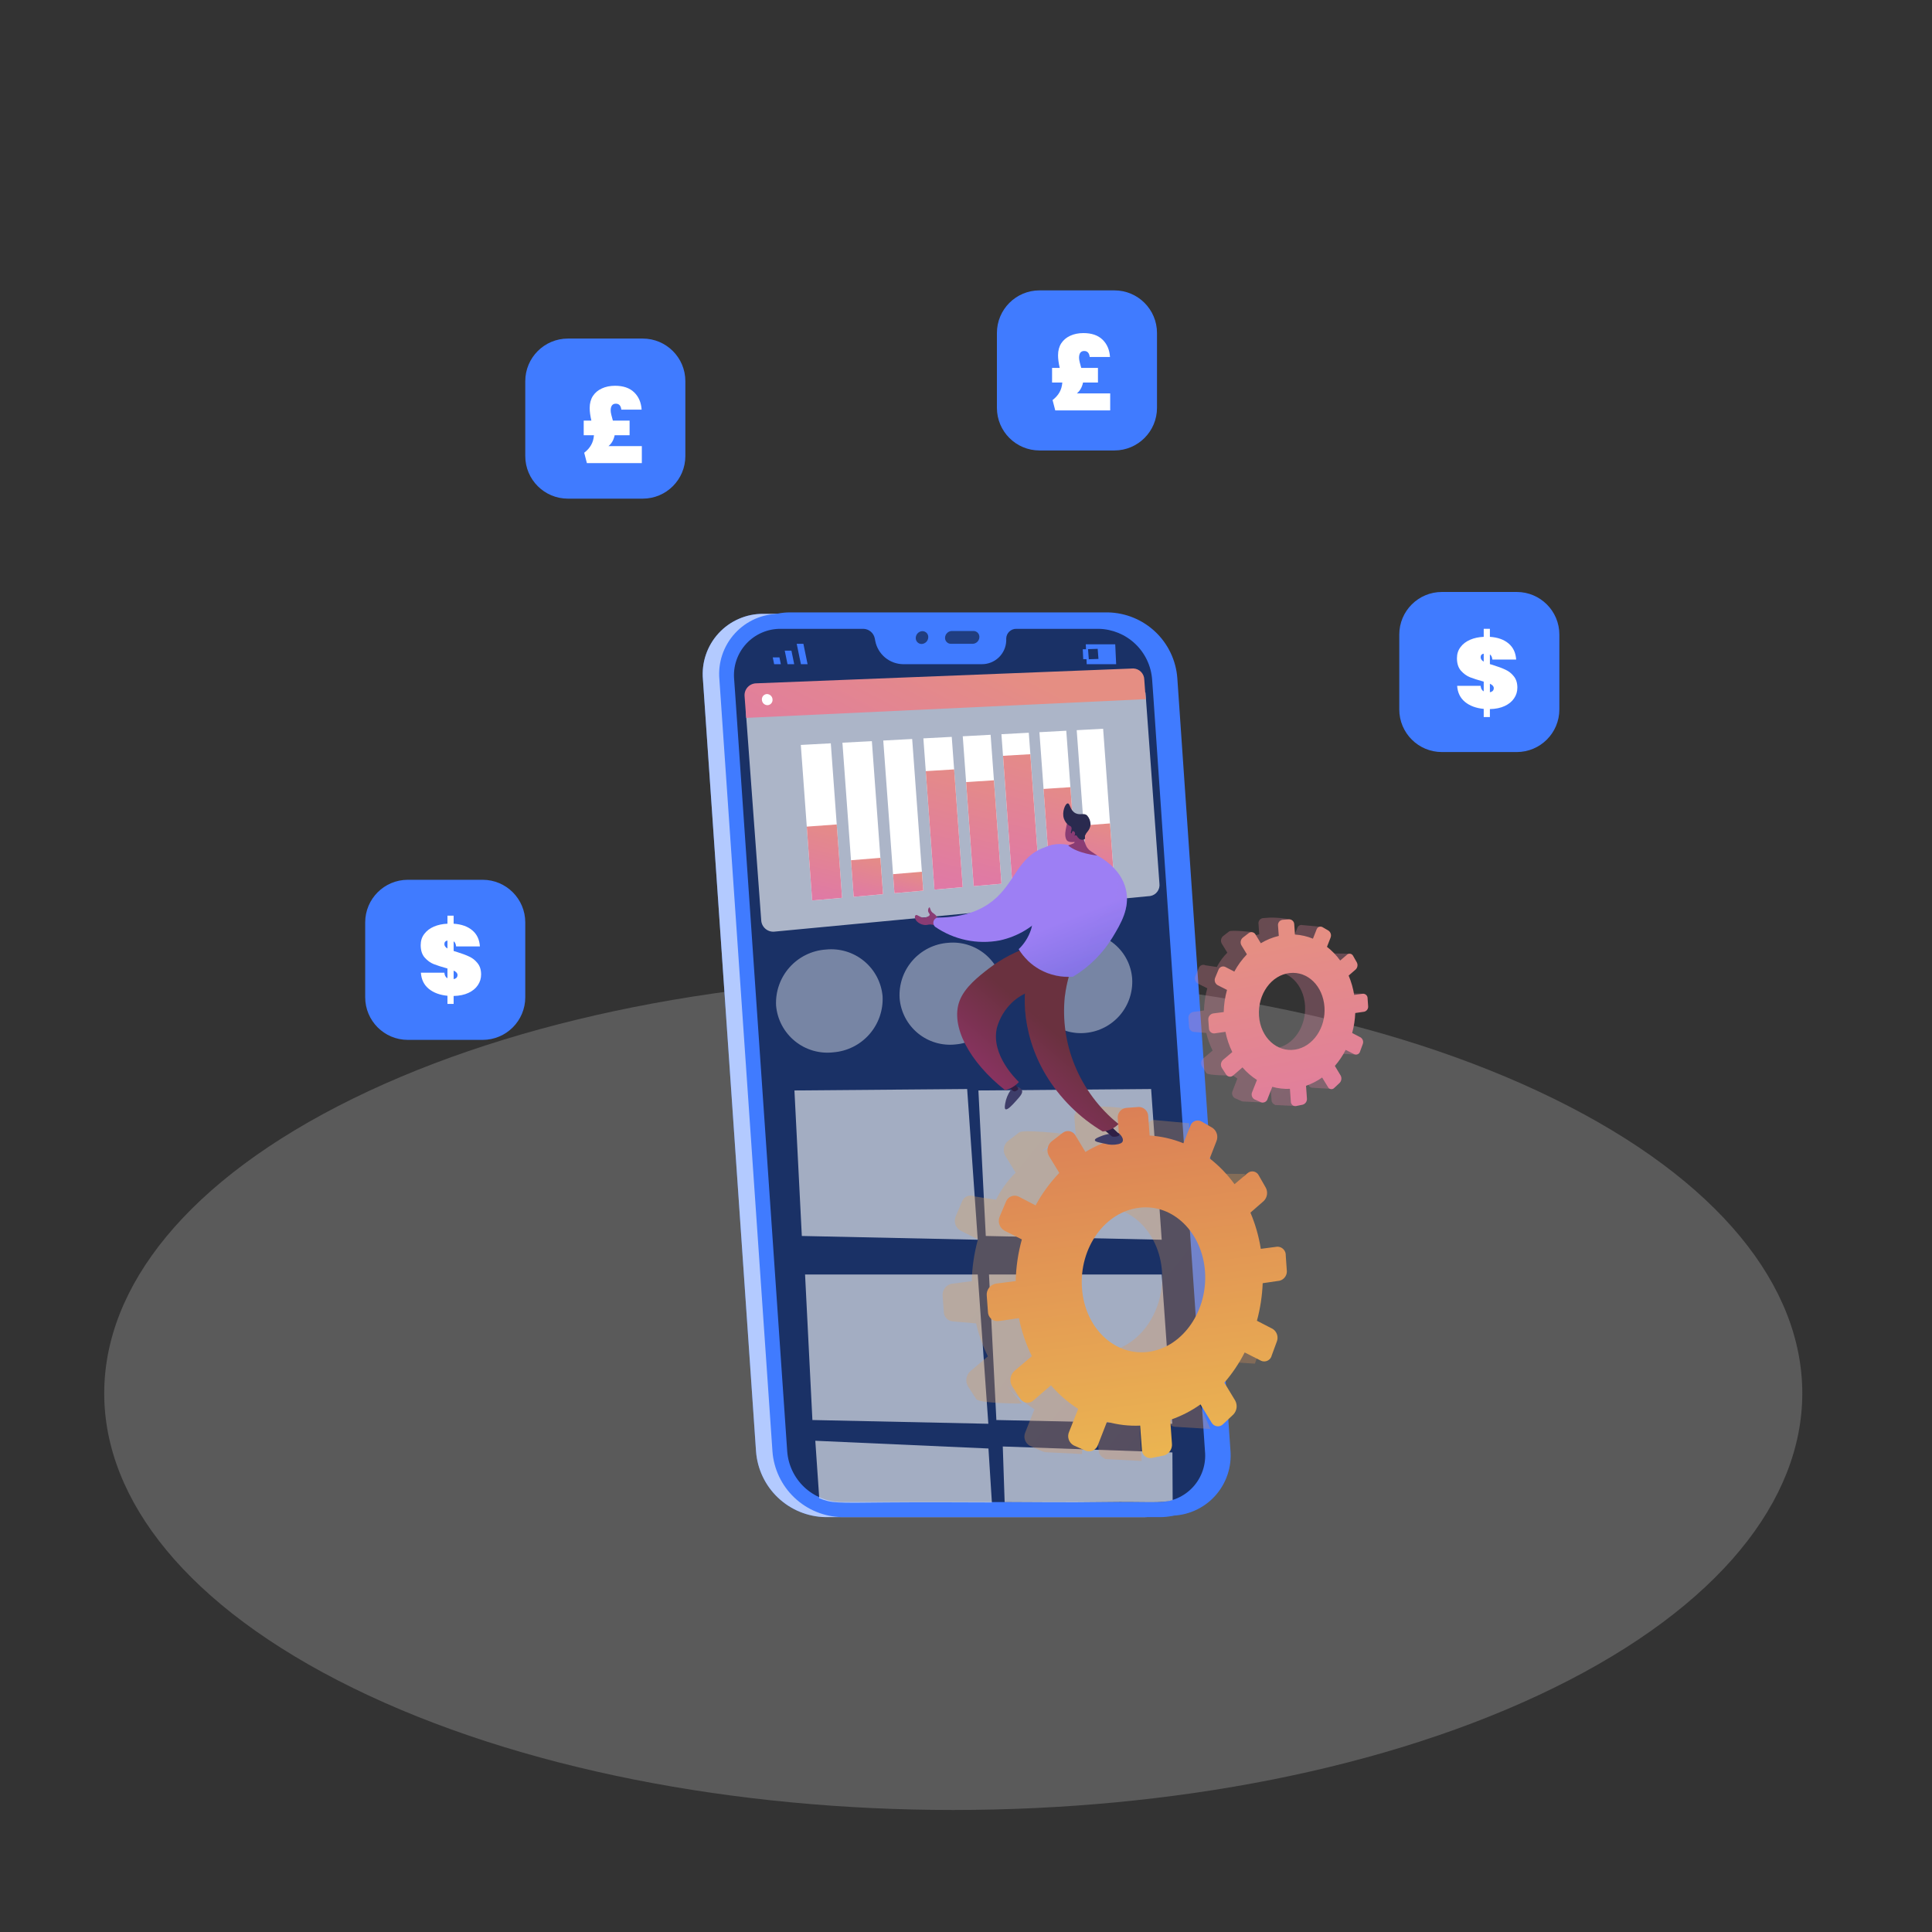 <svg width="330" height="330" viewBox="0 0 330 330" fill="none" xmlns="http://www.w3.org/2000/svg">
<rect x="0" y="0" width="330" height="330" fill="#333333" stroke="none"/>
<path d="M60.271 288.315C116.912 316.107 208.771 316.107 265.379 288.315C321.988 260.522 322.014 215.451 265.379 187.658C208.745 159.865 116.879 159.859 60.271 187.658C3.663 215.457 3.63 260.515 60.271 288.315Z" fill="#F5F5F5" fill-opacity="0.2"/>
<path d="M140.969 259.136H195.287C196.722 259.145 198.142 258.853 199.456 258.28C200.771 257.707 201.951 256.865 202.92 255.808C203.889 254.751 204.627 253.502 205.084 252.143C205.542 250.784 205.71 249.344 205.577 247.916L196.515 116.068C196.289 113.06 194.951 110.245 192.762 108.171C190.573 106.096 187.69 104.912 184.675 104.848H130.363C128.929 104.84 127.509 105.132 126.195 105.706C124.88 106.279 123.7 107.121 122.731 108.178C121.761 109.235 121.023 110.482 120.565 111.841C120.106 113.2 119.936 114.64 120.067 116.068L129.136 247.903C129.357 250.912 130.692 253.731 132.88 255.808C135.069 257.885 137.953 259.072 140.969 259.136Z" fill="#407BFF"/>
<path opacity="0.6" d="M140.969 259.136H195.287C196.722 259.145 198.142 258.853 199.456 258.28C200.771 257.707 201.951 256.865 202.92 255.808C203.889 254.751 204.627 253.502 205.084 252.143C205.542 250.784 205.71 249.344 205.577 247.916L196.515 116.068C196.289 113.06 194.951 110.245 192.762 108.171C190.573 106.096 187.69 104.912 184.675 104.848H130.363C128.929 104.84 127.509 105.132 126.195 105.706C124.88 106.279 123.7 107.121 122.731 108.178C121.761 109.235 121.023 110.482 120.565 111.841C120.106 113.2 119.936 114.64 120.067 116.068L129.136 247.903C129.357 250.912 130.692 253.731 132.88 255.808C135.069 257.885 137.953 259.072 140.969 259.136Z" fill="white"/>
<path d="M143.788 259.136H198.106C199.54 259.145 200.96 258.853 202.274 258.28C203.589 257.707 204.769 256.864 205.738 255.807C206.708 254.75 207.445 253.502 207.902 252.143C208.36 250.784 208.528 249.344 208.395 247.916L199.32 116.068C199.094 113.061 197.757 110.247 195.57 108.173C193.382 106.098 190.5 104.913 187.486 104.848H133.168C131.734 104.839 130.314 105.13 128.999 105.703C127.685 106.277 126.505 107.119 125.536 108.176C124.566 109.233 123.829 110.481 123.371 111.84C122.914 113.2 122.746 114.64 122.879 116.068L131.941 247.903C132.163 250.913 133.501 253.733 135.692 255.81C137.882 257.888 140.769 259.073 143.788 259.136Z" fill="#407BFF"/>
<path d="M145.556 258.892H199.868C201.302 258.899 202.722 258.607 204.036 258.034C205.351 257.46 206.531 256.618 207.5 255.561C208.47 254.505 209.208 253.257 209.666 251.898C210.125 250.539 210.295 249.1 210.164 247.672L201.095 115.823C200.871 112.817 199.535 110.001 197.347 107.927C195.159 105.852 192.276 104.667 189.262 104.603H134.944C133.51 104.596 132.09 104.888 130.776 105.461C129.462 106.035 128.282 106.877 127.313 107.934C126.344 108.991 125.607 110.239 125.149 111.597C124.691 112.956 124.522 114.396 124.654 115.823L133.716 247.652C133.937 250.663 135.273 253.483 137.463 255.562C139.652 257.64 142.538 258.827 145.556 258.892Z" fill="#407BFF"/>
<path d="M133.36 107.415H147.477C147.939 107.419 148.385 107.584 148.738 107.881C149.091 108.179 149.329 108.591 149.411 109.045L149.497 109.494C149.716 110.594 150.304 111.585 151.163 112.305C152.022 113.025 153.101 113.431 154.222 113.454H167.64C168.713 113.464 169.748 113.056 170.526 112.317C171.304 111.578 171.765 110.566 171.811 109.494V109.045C171.828 108.605 172.016 108.188 172.335 107.884C172.655 107.579 173.08 107.411 173.521 107.415H187.645C189.968 107.465 192.19 108.379 193.875 109.979C195.561 111.579 196.589 113.75 196.759 116.068L205.828 247.903C205.931 249.003 205.802 250.113 205.451 251.161C205.099 252.209 204.532 253.172 203.786 253.987C203.04 254.803 202.132 255.453 201.119 255.897C200.107 256.34 199.013 256.567 197.908 256.562H143.616C141.29 256.514 139.066 255.599 137.379 253.998C135.692 252.396 134.664 250.223 134.495 247.903L125.4 116.068C125.297 114.964 125.428 113.852 125.782 112.802C126.136 111.752 126.707 110.788 127.457 109.973C128.207 109.157 129.12 108.508 130.137 108.068C131.154 107.627 132.252 107.405 133.36 107.415Z" fill="#407BFF"/>
<path opacity="0.6" d="M125.4 116.068L125.591 118.747L134.462 247.903C134.634 250.223 135.664 252.396 137.352 253.997C139.04 255.598 141.264 256.512 143.59 256.562H197.901C199.006 256.567 200.1 256.34 201.113 255.897C202.125 255.453 203.034 254.803 203.78 253.987C204.526 253.172 205.093 252.209 205.444 251.161C205.796 250.113 205.924 249.003 205.821 247.903L196.984 118.747L196.792 116.068C196.622 113.749 195.594 111.578 193.909 109.976C192.223 108.375 190.002 107.46 187.678 107.409H173.58C173.138 107.405 172.712 107.574 172.393 107.88C172.073 108.185 171.886 108.604 171.871 109.045V109.488C171.823 110.559 171.362 111.57 170.584 112.309C169.806 113.047 168.772 113.455 167.699 113.448H154.229C153.107 113.427 152.027 113.022 151.167 112.302C150.307 111.581 149.72 110.588 149.503 109.488L149.417 109.045C149.328 108.593 149.087 108.184 148.734 107.887C148.381 107.589 147.938 107.421 147.477 107.409H133.36C132.251 107.398 131.153 107.621 130.135 108.062C129.118 108.503 128.205 109.152 127.455 109.968C126.704 110.785 126.134 111.749 125.78 112.8C125.426 113.851 125.296 114.964 125.4 116.068Z" fill="black"/>
<g opacity="0.7">
<path opacity="0.7" d="M158.552 108.9C158.532 109.193 158.403 109.468 158.191 109.671C157.978 109.874 157.697 109.99 157.403 109.996C157.265 109.994 157.128 109.964 157.002 109.908C156.876 109.851 156.763 109.768 156.67 109.665C156.577 109.562 156.507 109.44 156.464 109.309C156.421 109.177 156.406 109.038 156.42 108.9C156.44 108.607 156.569 108.332 156.781 108.129C156.994 107.926 157.275 107.81 157.568 107.804C157.707 107.806 157.844 107.836 157.97 107.893C158.096 107.95 158.209 108.032 158.302 108.135C158.394 108.238 158.464 108.36 158.507 108.491C158.55 108.623 158.566 108.762 158.552 108.9Z" fill="black"/>
<path opacity="0.7" d="M166.28 107.778H162.578C162.284 107.785 162.003 107.901 161.79 108.104C161.576 108.306 161.446 108.581 161.423 108.874C161.41 109.014 161.426 109.155 161.471 109.288C161.516 109.421 161.589 109.543 161.684 109.646C161.779 109.749 161.895 109.831 162.024 109.887C162.153 109.943 162.292 109.971 162.433 109.969H166.129C166.423 109.963 166.705 109.848 166.918 109.645C167.132 109.443 167.262 109.167 167.284 108.874C167.296 108.734 167.28 108.594 167.235 108.461C167.191 108.329 167.119 108.207 167.025 108.104C166.93 108.001 166.815 107.918 166.687 107.862C166.559 107.806 166.42 107.777 166.28 107.778Z" fill="black"/>
</g>
<path d="M132.231 113.447H133.373L133.135 112.286H131.993L132.231 113.447Z" fill="#407BFF"/>
<path d="M134.277 112.286L134.515 113.447H135.656L135.419 112.286L135.181 111.131H134.039L134.277 112.286Z" fill="#407BFF"/>
<path d="M136.085 109.969L136.323 111.131L136.561 112.286L136.805 113.447H137.94L137.702 112.286L137.465 111.131L137.227 109.969H136.085Z" fill="#407BFF"/>
<path d="M185.46 110.049L185.5 110.9H184.945L185.024 112.596H185.579L185.618 113.448H190.648L190.489 110.049H185.46ZM187.625 112.55L185.975 112.603L185.843 110.88L187.493 110.827L187.625 112.55Z" fill="#407BFF"/>
<g opacity="0.64">
<path opacity="0.64" d="M150.751 170.168C150.873 172.544 150.064 174.874 148.495 176.663C146.926 178.451 144.721 179.557 142.349 179.744C141.18 179.88 139.995 179.781 138.866 179.451C137.736 179.121 136.683 178.569 135.771 177.825C134.858 177.082 134.104 176.163 133.553 175.124C133.002 174.084 132.664 172.944 132.561 171.772C132.438 169.378 133.261 167.031 134.852 165.238C136.444 163.445 138.676 162.35 141.068 162.188C142.23 162.068 143.403 162.179 144.521 162.516C145.639 162.853 146.679 163.409 147.58 164.151C148.481 164.894 149.225 165.808 149.77 166.841C150.314 167.874 150.647 169.005 150.751 170.168Z" fill="white"/>
<path opacity="0.64" d="M171.362 168.96C171.496 171.287 170.718 173.575 169.192 175.337C167.667 177.1 165.514 178.198 163.192 178.398C162.046 178.522 160.887 178.415 159.783 178.083C158.679 177.752 157.652 177.203 156.764 176.468C155.876 175.734 155.144 174.829 154.611 173.807C154.078 172.785 153.755 171.666 153.661 170.518C153.516 168.168 154.302 165.855 155.85 164.081C157.398 162.307 159.583 161.214 161.931 161.04C163.072 160.93 164.224 161.048 165.32 161.388C166.415 161.728 167.431 162.283 168.309 163.02C169.187 163.758 169.91 164.663 170.434 165.683C170.958 166.703 171.274 167.817 171.362 168.96Z" fill="white"/>
<path opacity="0.64" d="M193.38 167.125C193.529 169.401 192.786 171.645 191.307 173.382C189.828 175.118 187.731 176.21 185.46 176.425C184.336 176.54 183.201 176.428 182.121 176.097C181.041 175.766 180.039 175.221 179.173 174.496C178.307 173.77 177.596 172.879 177.08 171.873C176.565 170.868 176.257 169.77 176.174 168.643C176.024 166.347 176.783 164.083 178.287 162.341C179.791 160.599 181.919 159.518 184.213 159.331C185.328 159.234 186.451 159.36 187.517 159.7C188.583 160.041 189.571 160.589 190.423 161.314C191.276 162.039 191.976 162.926 192.484 163.923C192.991 164.921 193.296 166.009 193.38 167.125Z" fill="white"/>
</g>
<path opacity="0.6" d="M167.006 211.755L136.957 211.114L135.696 186.259L165.198 186.015L167.006 211.755Z" fill="white"/>
<path opacity="0.6" d="M168.815 243.19L138.765 242.55L137.511 217.695H167.006L168.815 243.19Z" fill="white"/>
<path opacity="0.6" d="M169.422 256.634C165.548 256.634 158.143 256.568 151.331 256.634C142.679 256.727 142.091 256.766 139.933 255.915L139.26 246.094L168.835 247.414L169.422 256.634Z" fill="white"/>
<path opacity="0.6" d="M198.429 211.755L168.379 211.114L167.119 186.259L196.621 186.015L198.429 211.755Z" fill="white"/>
<path opacity="0.6" d="M200.237 243.19L170.188 242.55L168.927 217.695H198.429L200.237 243.19Z" fill="white"/>
<path opacity="0.6" d="M171.6 256.562C175.474 256.562 182.2 256.667 188.918 256.562C195.637 256.456 198.403 256.819 200.297 256.225L200.257 248.087L171.283 247.071L171.6 256.562Z" fill="white"/>
<path style="mix-blend-mode:multiply" opacity="0.3" d="M209.988 231.468L210.84 229.171C211.004 228.784 211.028 228.352 210.908 227.95C210.787 227.547 210.53 227.199 210.18 226.966L207.414 225.554C207.984 223.453 208.316 221.294 208.404 219.119L211.308 218.703C211.706 218.598 212.051 218.35 212.279 218.007C212.506 217.664 212.6 217.25 212.543 216.842L212.364 214.4C212.371 214.204 212.337 214.008 212.265 213.826C212.193 213.643 212.085 213.477 211.946 213.338C211.808 213.199 211.642 213.09 211.46 213.017C211.277 212.944 211.082 212.91 210.886 212.915L208.055 213.285C207.712 211.155 207.116 209.075 206.279 207.087L208.55 205.107C208.621 205.042 208.687 204.971 208.748 204.896L209.117 205.675L212.708 200.527L207.52 200.467C207.411 200.337 207.276 200.23 207.124 200.152C206.972 200.075 206.806 200.03 206.636 200.019C206.326 200.008 206.023 200.117 205.791 200.322L203.54 202.216C202.334 200.553 200.898 199.069 199.277 197.808L199.428 197.418L203.118 197.893V191.854L197.541 191.346C197.202 191.259 196.843 191.305 196.538 191.474C196.232 191.644 196.003 191.924 195.897 192.257L194.729 195.181C192.908 194.435 194.3 193.405 192.281 193.287L194.214 190.099C194.142 189.142 187.964 188.95 187.139 189.01L184.922 189.168C184.49 189.235 184.102 189.469 183.841 189.82C183.58 190.171 183.468 190.61 183.529 191.043L183.767 194.343C181.72 194.817 179.761 195.615 177.965 196.705L181.549 193.65C181.549 193.65 174.784 192.871 174.065 193.432L172.131 194.917C171.777 195.222 171.543 195.642 171.469 196.104C171.395 196.565 171.487 197.038 171.728 197.438L173.477 200.296C172.113 201.641 170.98 203.202 170.124 204.916L166.501 204.368C166.3 204.27 166.08 204.215 165.856 204.207C165.632 204.2 165.409 204.24 165.201 204.324C164.994 204.409 164.806 204.537 164.651 204.699C164.497 204.861 164.378 205.054 164.303 205.266L163.254 207.741C163.058 208.174 163.03 208.665 163.177 209.118C163.323 209.571 163.633 209.953 164.046 210.189L167.042 211.701C166.397 214.024 166.042 216.418 165.986 218.829L162.554 219.277C162.084 219.369 161.665 219.633 161.379 220.017C161.093 220.402 160.961 220.88 161.01 221.356L161.208 224.076C161.217 224.493 161.382 224.892 161.67 225.193C161.958 225.495 162.349 225.678 162.765 225.706L166.725 226.049C167.174 227.998 167.85 229.887 168.738 231.679L165.775 234.18C165.402 234.498 165.155 234.938 165.077 235.422C165 235.906 165.097 236.402 165.353 236.82L166.739 238.959C167.253 239.757 174.56 239.737 174.56 239.737L172.019 236.668C173.368 238.24 174.943 239.604 176.691 240.714L175.147 244.602C174.952 245.018 174.922 245.492 175.062 245.929C175.203 246.366 175.505 246.734 175.906 246.958L178.018 247.895C178.148 247.952 178.286 247.988 178.427 248.001V248.04L184.816 248.357L185.087 243.532C185.837 243.592 186.591 243.605 187.344 243.572L187.647 247.657C187.651 247.974 187.752 248.282 187.936 248.539C188.12 248.796 188.379 248.991 188.677 249.096V249.215L195.006 249.545L194.564 241.783C195.683 241.262 196.752 240.642 197.759 239.929L199.673 243.044C199.767 243.226 199.905 243.381 200.075 243.496C200.244 243.611 200.439 243.683 200.643 243.704L206.761 244.08L204.273 238.516L203.448 238.84L201.87 236.2C203.237 234.623 204.409 232.888 205.362 231.032L208.187 232.458C208.369 232.533 208.566 232.566 208.763 232.555C208.96 232.544 209.152 232.489 209.324 232.394C209.497 232.299 209.647 232.166 209.761 232.006C209.876 231.846 209.954 231.662 209.988 231.468ZM189.066 230.893C183.166 231.85 177.846 227.006 177.358 220.036C176.87 213.067 181.318 206.889 187.258 206.236C193.033 205.576 198.003 210.499 198.478 217.159C198.953 223.818 194.815 229.956 189.066 230.893ZM213.44 215.667L217.4 213.423L213.262 213.225L213.44 215.667ZM209.606 232.629L214.351 232.92L214.919 231.27L210.853 229.184L209.606 232.629Z" fill="url(#paint0_linear_38_841)"/>
<path d="M218.172 212.942L215.354 213.311C215.018 211.186 214.424 209.109 213.585 207.127L215.849 205.147C216.154 204.85 216.351 204.46 216.411 204.038C216.471 203.617 216.389 203.187 216.179 202.817L215.024 200.798C214.944 200.625 214.826 200.473 214.677 200.353C214.529 200.234 214.355 200.15 214.169 200.109C213.983 200.069 213.79 200.071 213.605 200.117C213.42 200.163 213.249 200.252 213.104 200.375L210.866 202.269C209.667 200.612 208.241 199.133 206.629 197.874L207.777 194.93C207.944 194.532 207.97 194.089 207.849 193.675C207.729 193.261 207.471 192.9 207.117 192.653L205.217 191.551C205.043 191.455 204.851 191.399 204.653 191.388C204.455 191.376 204.257 191.409 204.074 191.485C203.891 191.56 203.727 191.676 203.595 191.823C203.462 191.971 203.365 192.146 203.309 192.336L202.134 195.28C200.297 194.527 198.348 194.081 196.366 193.96L196.128 190.706C196.128 190.276 195.958 189.863 195.656 189.558C195.353 189.253 194.941 189.079 194.511 189.076L192.307 189.241C191.877 189.308 191.491 189.541 191.233 189.891C190.975 190.241 190.865 190.678 190.928 191.109L191.165 194.409C189.128 194.879 187.18 195.674 185.397 196.765L183.714 193.973C183.613 193.784 183.473 193.619 183.302 193.49C183.131 193.361 182.934 193.271 182.725 193.225C182.516 193.18 182.299 193.181 182.091 193.228C181.882 193.275 181.686 193.367 181.516 193.498L179.595 194.983C179.245 195.287 179.013 195.705 178.939 196.164C178.865 196.622 178.955 197.092 179.193 197.491L180.935 200.342C179.342 202.001 177.981 203.868 176.889 205.893L173.999 204.388C173.798 204.291 173.578 204.237 173.355 204.231C173.132 204.224 172.91 204.265 172.704 204.351C172.497 204.436 172.312 204.564 172.158 204.726C172.005 204.888 171.888 205.081 171.814 205.292L170.771 207.754C170.577 208.186 170.549 208.675 170.694 209.126C170.839 209.577 171.147 209.958 171.557 210.196L174.54 211.701C173.897 214.02 173.544 216.41 173.49 218.816L170.078 219.258C169.609 219.348 169.192 219.611 168.908 219.995C168.624 220.379 168.495 220.856 168.547 221.33L168.745 224.043C168.746 224.27 168.794 224.495 168.887 224.702C168.98 224.91 169.115 225.095 169.284 225.247C169.454 225.399 169.653 225.514 169.869 225.584C170.086 225.653 170.314 225.677 170.54 225.653L174.045 225.152C174.493 227.403 175.234 229.586 176.249 231.646L173.306 234.134C172.934 234.453 172.687 234.893 172.61 235.377C172.532 235.86 172.629 236.355 172.883 236.774L174.263 238.899C174.379 239.086 174.536 239.244 174.721 239.362C174.906 239.48 175.115 239.556 175.334 239.583C175.552 239.61 175.773 239.588 175.982 239.519C176.19 239.45 176.381 239.335 176.54 239.183L179.51 236.616C180.852 238.183 182.42 239.542 184.163 240.648L182.625 244.529C182.428 244.944 182.398 245.418 182.539 245.854C182.68 246.291 182.982 246.657 183.384 246.879L185.476 247.809C185.683 247.882 185.902 247.911 186.121 247.896C186.34 247.881 186.553 247.822 186.748 247.722C186.943 247.622 187.116 247.484 187.256 247.315C187.396 247.146 187.5 246.95 187.562 246.74L189.08 242.846C190.92 243.368 192.832 243.591 194.742 243.506L195.039 247.578C195.034 247.786 195.073 247.993 195.156 248.185C195.238 248.376 195.361 248.547 195.516 248.686C195.671 248.825 195.855 248.928 196.054 248.989C196.253 249.049 196.463 249.066 196.67 249.037L198.854 248.595C199.276 248.46 199.639 248.183 199.879 247.811C200.12 247.439 200.224 246.996 200.174 246.555L199.884 242.523C201.725 241.897 203.465 241.007 205.052 239.883L206.952 242.991C207.047 243.161 207.18 243.307 207.341 243.415C207.503 243.524 207.687 243.593 207.88 243.617C208.073 243.641 208.269 243.619 208.452 243.552C208.635 243.486 208.8 243.378 208.932 243.236L210.635 241.638C210.946 241.327 211.148 240.923 211.21 240.488C211.271 240.052 211.19 239.608 210.978 239.223L209.13 236.167C210.491 234.592 211.656 232.859 212.602 231.006L215.407 232.431C215.587 232.51 215.782 232.548 215.978 232.542C216.174 232.536 216.366 232.486 216.541 232.396C216.715 232.306 216.868 232.179 216.987 232.023C217.106 231.867 217.188 231.686 217.229 231.494L218.073 229.197C218.236 228.811 218.259 228.381 218.139 227.98C218.018 227.579 217.762 227.232 217.413 227L214.694 225.594C215.261 223.499 215.591 221.347 215.678 219.179L218.568 218.756C218.964 218.653 219.308 218.407 219.533 218.066C219.759 217.725 219.85 217.313 219.789 216.908L219.618 214.473C219.632 214.275 219.604 214.077 219.538 213.891C219.471 213.705 219.366 213.534 219.231 213.391C219.095 213.247 218.931 213.132 218.749 213.055C218.566 212.978 218.37 212.939 218.172 212.942ZM196.452 230.867C190.591 231.824 185.318 226.993 184.809 220.05C184.301 213.107 188.769 206.936 194.657 206.282C200.399 205.622 205.342 210.533 205.824 217.166C206.306 223.799 202.167 229.93 196.452 230.867Z" fill="url(#paint1_linear_38_841)"/>
<path style="mix-blend-mode:multiply" opacity="0.3" d="M229.053 179.368L229.502 178.141C229.59 177.935 229.603 177.705 229.538 177.491C229.473 177.277 229.334 177.093 229.145 176.973L227.7 176.22C228.004 175.104 228.181 173.957 228.228 172.801L229.772 172.577C229.984 172.521 230.168 172.389 230.29 172.207C230.412 172.025 230.462 171.804 230.432 171.587L230.333 170.267C230.338 170.162 230.321 170.058 230.283 169.96C230.245 169.862 230.188 169.773 230.114 169.699C230.04 169.625 229.952 169.566 229.854 169.528C229.757 169.489 229.653 169.471 229.548 169.475L228.043 169.673C227.86 168.54 227.543 167.432 227.099 166.373L228.307 165.33C228.346 165.296 228.381 165.258 228.413 165.218L228.604 165.634L230.518 162.895L227.759 162.862C227.701 162.791 227.629 162.734 227.547 162.693C227.465 162.652 227.376 162.629 227.284 162.624C227.12 162.619 226.96 162.676 226.835 162.783L225.641 163.792C225 162.907 224.235 162.118 223.37 161.449L223.456 161.245L225.436 161.496V158.281L222.473 158.011C222.293 157.963 222.101 157.986 221.938 158.076C221.774 158.166 221.651 158.315 221.595 158.493L220.975 160.05C220.004 159.654 220.75 159.106 219.655 159.04L220.645 157.318C220.612 156.81 217.345 156.704 216.883 156.737L215.701 156.823C215.471 156.857 215.264 156.981 215.125 157.168C214.987 157.355 214.928 157.589 214.962 157.819L215.087 159.575C213.998 159.829 212.955 160.254 211.999 160.836L213.906 159.205C213.906 159.205 210.309 158.796 209.946 159.093L208.916 159.885C208.73 160.044 208.606 160.264 208.566 160.505C208.526 160.747 208.573 160.995 208.699 161.205L209.636 162.723C208.911 163.437 208.307 164.264 207.847 165.172L205.92 164.881C205.813 164.829 205.695 164.8 205.576 164.796C205.457 164.793 205.338 164.814 205.228 164.86C205.117 164.905 205.018 164.974 204.936 165.06C204.854 165.147 204.791 165.25 204.752 165.363L204.191 166.683C204.083 166.916 204.066 167.181 204.144 167.426C204.223 167.67 204.39 167.876 204.613 168.003L206.21 168.808C205.865 170.043 205.677 171.315 205.649 172.597L203.821 172.841C203.57 172.886 203.345 173.025 203.192 173.23C203.039 173.434 202.969 173.689 202.996 173.943L203.102 175.389C203.108 175.611 203.196 175.823 203.35 175.984C203.503 176.145 203.711 176.243 203.933 176.26L206.045 176.438C206.286 177.479 206.647 178.489 207.121 179.448L205.544 180.768C205.349 180.935 205.219 181.166 205.178 181.42C205.137 181.673 205.187 181.933 205.319 182.154L206.059 183.289C206.336 183.718 210.217 183.705 210.217 183.705L208.864 182.074C209.583 182.909 210.422 183.634 211.352 184.226L210.54 186.331C210.435 186.552 210.419 186.805 210.494 187.038C210.568 187.271 210.729 187.466 210.943 187.585L212.065 188.08C212.134 188.109 212.208 188.129 212.282 188.14L215.681 188.305L215.827 185.737C216.227 185.761 216.628 185.761 217.028 185.737L217.186 187.909C217.188 188.077 217.241 188.241 217.339 188.378C217.437 188.515 217.575 188.619 217.734 188.674V188.74L221.107 188.912L220.869 184.78C221.464 184.502 222.033 184.173 222.572 183.797L223.588 185.454C223.64 185.547 223.714 185.627 223.804 185.685C223.894 185.744 223.996 185.78 224.103 185.79L227.357 185.995L226.037 183.031L225.601 183.203L224.763 181.81C225.492 180.973 226.115 180.048 226.618 179.058L228.122 179.817C228.213 179.849 228.309 179.863 228.405 179.858C228.501 179.853 228.595 179.829 228.681 179.787C228.768 179.745 228.845 179.687 228.909 179.615C228.973 179.543 229.022 179.459 229.053 179.368ZM217.919 179.058C214.777 179.566 211.979 176.992 211.688 173.283C211.398 169.574 213.807 166.287 216.968 165.937C220.13 165.588 222.684 168.208 222.908 171.752C223.133 175.296 220.975 178.557 217.919 179.058ZM230.888 170.94L232.993 169.746L230.789 169.64L230.888 170.94ZM228.848 179.962L231.37 180.114L231.673 179.236L229.515 178.128L228.848 179.962Z" fill="url(#paint2_linear_38_841)"/>
<path d="M232.802 169.739L231.304 169.937C231.121 168.803 230.804 167.696 230.36 166.637L231.561 165.594C231.724 165.436 231.83 165.229 231.862 165.004C231.895 164.78 231.851 164.551 231.739 164.353L231.125 163.278C231.082 163.186 231.019 163.105 230.94 163.042C230.861 162.979 230.768 162.935 230.669 162.913C230.57 162.891 230.468 162.893 230.37 162.917C230.271 162.941 230.18 162.988 230.102 163.053L228.914 164.063C228.276 163.181 227.516 162.395 226.657 161.727L227.271 160.156C227.357 159.943 227.367 159.706 227.3 159.486C227.233 159.267 227.092 159.076 226.901 158.948L225.892 158.361C225.799 158.31 225.697 158.28 225.592 158.274C225.487 158.268 225.382 158.286 225.284 158.326C225.187 158.366 225.099 158.427 225.029 158.505C224.958 158.583 224.905 158.676 224.875 158.776L224.261 160.334C223.284 159.931 222.247 159.693 221.192 159.628L221.067 157.899C221.067 157.67 220.977 157.45 220.817 157.287C220.656 157.124 220.438 157.031 220.209 157.027L219.034 157.113C218.806 157.151 218.601 157.276 218.463 157.462C218.325 157.648 218.265 157.88 218.295 158.11L218.427 159.859C217.345 160.114 216.309 160.537 215.358 161.113L214.46 159.634C214.407 159.534 214.332 159.446 214.242 159.377C214.151 159.309 214.047 159.26 213.936 159.236C213.825 159.211 213.71 159.211 213.598 159.236C213.487 159.26 213.383 159.308 213.292 159.377L212.269 160.169C212.084 160.329 211.961 160.549 211.922 160.79C211.884 161.032 211.932 161.279 212.058 161.489L212.982 163.007C212.134 163.888 211.41 164.881 210.83 165.957L209.293 165.159C209.185 165.107 209.068 165.079 208.949 165.076C208.83 165.073 208.712 165.095 208.601 165.14C208.491 165.185 208.392 165.253 208.31 165.34C208.228 165.426 208.165 165.528 208.124 165.64L207.577 166.96C207.465 167.192 207.446 167.457 207.523 167.703C207.6 167.948 207.768 168.155 207.992 168.28L209.583 169.086C209.237 170.317 209.049 171.588 209.022 172.867L207.207 173.105C206.958 173.153 206.735 173.293 206.584 173.497C206.432 173.701 206.363 173.954 206.389 174.207L206.494 175.653C206.495 175.773 206.522 175.893 206.572 176.003C206.622 176.113 206.694 176.212 206.784 176.292C206.874 176.373 206.98 176.434 207.095 176.472C207.209 176.509 207.331 176.522 207.451 176.511L209.319 176.24C209.555 177.439 209.948 178.602 210.487 179.698L208.923 181.018C208.728 181.186 208.599 181.417 208.558 181.67C208.517 181.924 208.566 182.184 208.699 182.404L209.431 183.533C209.493 183.633 209.576 183.718 209.675 183.781C209.774 183.845 209.886 183.885 210.002 183.9C210.119 183.914 210.237 183.902 210.348 183.865C210.46 183.828 210.561 183.766 210.646 183.685L212.223 182.319C212.937 183.153 213.771 183.876 214.698 184.464L213.88 186.529C213.777 186.751 213.761 187.003 213.836 187.235C213.91 187.468 214.07 187.663 214.282 187.783L215.398 188.278C215.508 188.317 215.625 188.333 215.742 188.325C215.858 188.316 215.972 188.284 216.076 188.231C216.18 188.177 216.272 188.102 216.346 188.012C216.42 187.921 216.474 187.817 216.506 187.704L217.318 185.638C218.297 185.912 219.313 186.028 220.328 185.982L220.486 188.153C220.484 188.264 220.506 188.373 220.551 188.475C220.595 188.576 220.661 188.666 220.744 188.74C220.827 188.813 220.924 188.868 221.03 188.9C221.136 188.932 221.248 188.94 221.357 188.925L222.519 188.688C222.746 188.619 222.942 188.474 223.072 188.276C223.202 188.078 223.259 187.841 223.232 187.605L223.08 185.46C224.059 185.122 224.986 184.646 225.832 184.048L226.842 185.698C226.892 185.788 226.964 185.866 227.049 185.924C227.135 185.981 227.234 186.018 227.337 186.031C227.439 186.044 227.544 186.033 227.641 185.998C227.739 185.963 227.827 185.905 227.898 185.83L228.802 184.985C228.968 184.819 229.076 184.604 229.109 184.372C229.143 184.14 229.1 183.904 228.987 183.698L228.004 182.068C228.727 181.232 229.347 180.312 229.852 179.329L231.343 180.081C231.439 180.12 231.542 180.138 231.645 180.134C231.748 180.129 231.85 180.103 231.942 180.056C232.034 180.009 232.115 179.943 232.179 179.861C232.243 179.78 232.289 179.687 232.313 179.586L232.762 178.365C232.848 178.159 232.86 177.93 232.795 177.717C232.73 177.504 232.592 177.32 232.406 177.197L230.96 176.445C231.264 175.331 231.441 174.186 231.488 173.032L233.026 172.808C233.238 172.755 233.423 172.625 233.545 172.443C233.667 172.261 233.717 172.041 233.686 171.825L233.594 170.505C233.595 170.401 233.575 170.299 233.535 170.204C233.495 170.109 233.436 170.023 233.362 169.952C233.288 169.88 233.2 169.824 233.104 169.788C233.008 169.751 232.905 169.734 232.802 169.739ZM221.239 179.276C218.123 179.791 215.299 177.217 215.048 173.521C214.797 169.825 217.153 166.545 220.288 166.201C223.423 165.858 225.971 168.459 226.228 171.99C226.486 175.521 224.281 178.781 221.239 179.276Z" fill="url(#paint3_linear_38_841)"/>
<path opacity="0.64" d="M127.38 121.341L130.02 157.153C130.03 157.43 130.096 157.702 130.213 157.953C130.331 158.204 130.498 158.428 130.704 158.613C130.911 158.798 131.152 158.94 131.415 159.029C131.677 159.118 131.955 159.153 132.231 159.133L196.469 153.048C196.954 152.965 197.389 152.697 197.682 152.301C197.975 151.905 198.103 151.411 198.04 150.922L195.657 118.272L127.38 121.341Z" fill="white"/>
<path d="M193.585 114.18L129.089 116.721C128.815 116.736 128.547 116.806 128.301 116.927C128.055 117.049 127.836 117.219 127.658 117.428C127.479 117.636 127.345 117.879 127.263 118.141C127.182 118.403 127.154 118.679 127.182 118.952L127.453 122.622L195.697 119.421L195.452 116.081C195.443 115.586 195.244 115.113 194.896 114.759C194.549 114.406 194.08 114.199 193.585 114.18Z" fill="url(#paint4_linear_38_841)"/>
<path d="M131.954 119.46C131.966 119.581 131.955 119.703 131.919 119.819C131.883 119.934 131.824 120.042 131.746 120.134C131.668 120.227 131.572 120.302 131.463 120.357C131.355 120.411 131.237 120.443 131.116 120.45C130.866 120.456 130.625 120.364 130.442 120.193C130.26 120.023 130.151 119.789 130.139 119.539C130.126 119.419 130.138 119.297 130.174 119.181C130.209 119.065 130.268 118.958 130.346 118.865C130.425 118.773 130.521 118.697 130.629 118.643C130.738 118.589 130.856 118.557 130.977 118.549C131.226 118.546 131.467 118.638 131.649 118.808C131.831 118.978 131.94 119.212 131.954 119.46Z" fill="white"/>
<path d="M143.834 153.358L138.725 153.807L136.785 127.242L141.907 126.964L143.834 153.358Z" fill="white"/>
<path d="M143.834 153.358L138.725 153.806L137.801 141.194L142.923 140.824L143.834 153.358Z" fill="url(#paint5_linear_38_841)"/>
<path d="M150.83 152.737L145.814 153.18L143.893 126.859L148.922 126.595L150.83 152.737Z" fill="white"/>
<path d="M150.83 152.737L145.814 153.18L145.358 146.936L150.374 146.527L150.83 152.737Z" fill="url(#paint6_linear_38_841)"/>
<path d="M157.7 152.13L152.777 152.566L150.869 126.489L155.806 126.225L157.7 152.13Z" fill="white"/>
<path d="M157.7 152.13L152.777 152.566L152.539 149.312L157.463 148.903L157.7 152.13Z" fill="url(#paint7_linear_38_841)"/>
<path d="M164.439 151.529L159.608 151.958L157.72 126.119L162.565 125.862L164.439 151.529Z" fill="white"/>
<path d="M164.439 151.53L159.608 151.959L158.129 131.716L162.974 131.419L164.439 151.53Z" fill="url(#paint8_linear_38_841)"/>
<path d="M171.059 150.949L166.313 151.364L164.446 125.763L169.204 125.506L171.059 150.949Z" fill="white"/>
<path d="M171.059 150.949L166.313 151.365L165.02 133.584L169.772 133.281L171.059 150.949Z" fill="url(#paint9_linear_38_841)"/>
<path d="M177.566 150.368L172.9 150.784L171.052 125.407L175.725 125.156L177.566 150.368Z" fill="white"/>
<path d="M177.566 150.368L172.9 150.784L171.323 129.096L175.989 128.825L177.566 150.368Z" fill="url(#paint10_linear_38_841)"/>
<path d="M183.955 149.8L179.375 150.21L177.54 125.064L182.127 124.813L183.955 149.8Z" fill="white"/>
<path d="M183.955 149.8L179.375 150.21L178.246 134.759L182.833 134.455L183.955 149.8Z" fill="url(#paint11_linear_38_841)"/>
<path d="M190.225 149.246L185.731 149.648L183.909 124.72L188.423 124.476L190.225 149.246Z" fill="white"/>
<path d="M190.225 149.246L185.731 149.648L185.097 140.989L189.598 140.646L190.225 149.246Z" fill="url(#paint12_linear_38_841)"/>
<path d="M191.077 193.539C191.671 194.053 191.941 194.641 191.737 195.004C191.618 195.255 191.314 195.347 190.984 195.433C190.248 195.59 189.484 195.565 188.76 195.36C187.671 195.136 187.031 195.01 187.011 194.753C186.991 194.496 187.532 194.284 188.001 194.093C188.53 193.87 189.088 193.723 189.658 193.657L191.077 193.539Z" fill="url(#paint13_linear_38_841)"/>
<path d="M173.864 185.678C174.014 185.716 174.154 185.786 174.274 185.883C174.395 185.979 174.494 186.101 174.563 186.239C174.735 186.727 174.24 187.275 173.455 188.14C172.861 188.8 172.062 189.658 171.745 189.46C171.554 189.348 171.633 188.892 171.699 188.463C171.838 187.671 172.144 186.917 172.597 186.252L173.864 185.678Z" fill="url(#paint14_linear_38_841)"/>
<path d="M189.77 192.39L191.09 193.631C191.121 193.66 191.143 193.696 191.156 193.736C191.169 193.776 191.171 193.819 191.162 193.86C191.154 193.901 191.135 193.939 191.107 193.971C191.079 194.002 191.044 194.026 191.004 194.04C190.7 194.161 190.37 194.197 190.047 194.146C189.97 194.131 189.899 194.094 189.842 194.04L188.569 192.964L189.77 192.39Z" fill="url(#paint15_linear_38_841)"/>
<path d="M173.144 184.926L173.857 185.81C173.881 185.839 173.898 185.873 173.907 185.909C173.916 185.945 173.918 185.983 173.912 186.019C173.905 186.056 173.892 186.091 173.871 186.122C173.85 186.153 173.823 186.18 173.791 186.199C173.694 186.267 173.59 186.325 173.481 186.371C173.393 186.41 173.295 186.422 173.2 186.406C173.105 186.389 173.016 186.345 172.946 186.279L172.194 185.546L173.144 184.926Z" fill="url(#paint16_linear_38_841)"/>
<path d="M183.275 164.683C182.572 166.468 182.102 168.336 181.876 170.241C181.471 174.209 182.046 178.216 183.553 181.909C185.155 185.853 187.736 189.323 191.05 191.994C190.759 192.277 190.433 192.521 190.08 192.72C189.55 193.015 188.967 193.201 188.364 193.268C184.375 190.891 181.034 187.568 178.636 183.592C174.154 176.055 174.577 168.313 176.048 164.941C176.354 164.057 176.991 163.326 177.824 162.901C180.061 161.918 182.926 164.373 183.275 164.683Z" fill="url(#paint17_linear_38_841)"/>
<path style="mix-blend-mode:multiply" opacity="0.3" d="M176.042 164.947C176.348 164.063 176.984 163.333 177.817 162.908C180.061 161.918 182.926 164.373 183.275 164.683C182.585 166.437 182.12 168.271 181.889 170.141C180.305 170.636 178.121 171.699 177.184 173.903C175.659 177.467 178.504 181.394 179.098 182.206C180.418 184.001 181.078 183.777 183.011 186.351C184.457 188.298 184.622 189.176 185.823 190.08C187.125 190.982 188.69 191.426 190.271 191.341C190.549 191.585 190.813 191.809 191.05 192.001C190.759 192.281 190.433 192.523 190.08 192.72C189.55 193.015 188.967 193.201 188.364 193.268C184.375 190.891 181.034 187.568 178.636 183.592C174.148 176.062 174.57 168.3 176.042 164.947Z" fill="url(#paint18_linear_38_841)"/>
<path d="M180.279 164.617C179.927 165.483 179.446 166.291 178.853 167.013C176.939 169.323 174.999 169.257 172.913 171.191C171.648 172.384 170.735 173.903 170.273 175.58C169.231 180.2 173.573 184.351 174.035 184.82C173.709 185.17 173.333 185.47 172.92 185.711C172.532 185.931 172.117 186.1 171.686 186.212C165.554 181.381 162.287 175.23 163.898 170.96C164.776 168.63 167.125 166.808 168.854 165.462C171.087 163.744 173.605 162.432 176.293 161.588L180.279 164.617Z" fill="url(#paint19_linear_38_841)"/>
<path d="M175.976 152.889C176.075 155.437 176.761 156.711 176.088 158.829C175.669 160.083 174.951 161.215 173.996 162.129C174.885 163.572 176.127 164.765 177.606 165.594C179.337 166.549 181.311 166.973 183.282 166.815C186.039 165.154 188.353 162.852 190.027 160.103C191.453 157.734 193.017 155.127 192.324 152.005C191.446 148.045 187.572 146.164 186.476 145.636C185.75 145.286 180.761 142.87 177.982 145.114C175.745 146.949 175.903 150.982 175.976 152.889Z" fill="url(#paint20_linear_38_841)"/>
<path d="M160.175 156.935C160.067 156.602 159.857 156.311 159.575 156.103C159.37 155.918 159.331 155.951 159.192 155.8C158.842 155.417 158.888 154.994 158.763 154.988C158.638 154.981 158.492 155.298 158.525 155.608C158.558 155.918 158.829 156.044 158.796 156.268C158.763 156.493 158.136 156.783 157.621 156.724C157.106 156.664 156.651 156.169 156.42 156.314C156.189 156.46 156.288 156.75 156.288 156.776C156.361 157.39 157.232 157.978 158.037 158.004C158.506 158.004 158.697 157.839 159.225 157.938C159.595 158.004 159.733 158.116 159.885 158.03C160.195 157.859 160.281 157.324 160.175 156.935Z" fill="url(#paint21_linear_38_841)"/>
<path d="M160.076 156.73C165.046 156.73 167.904 155.206 169.594 153.846C173.428 150.757 173.897 146.256 178.497 144.725C179.335 144.441 180.794 143.953 181.665 144.652C183.467 146.111 181.896 152.051 178.655 155.872C176.632 158.281 173.868 159.952 170.795 160.624C168.884 160.991 166.919 160.973 165.016 160.572C163.112 160.171 161.307 159.394 159.707 158.288C159.584 158.17 159.496 158.022 159.452 157.858C159.407 157.694 159.409 157.521 159.456 157.357C159.502 157.211 159.582 157.078 159.69 156.969C159.798 156.86 159.931 156.778 160.076 156.73Z" fill="url(#paint22_linear_38_841)"/>
<path style="mix-blend-mode:multiply" opacity="0.3" d="M185.11 162.716C186.43 161.297 185.691 160.525 187.209 157.753C188.727 154.981 190.014 154.783 190.681 152.909C191.129 151.522 191.096 150.025 190.588 148.658C191.439 149.621 192.035 150.78 192.324 152.031C193.017 155.153 191.453 157.76 190.027 160.129C188.353 162.878 186.039 165.181 183.282 166.841C181.84 166.965 180.388 166.771 179.028 166.273C177.669 165.774 176.435 164.984 175.415 163.957C176.232 164.332 177.099 164.588 177.989 164.716C178.457 164.782 182.734 165.323 185.11 162.716Z" fill="url(#paint23_linear_38_841)"/>
<path d="M184.958 143.009L185.46 144.329C185.62 144.756 185.911 145.121 186.292 145.372L187.42 146.131C187.42 146.131 184.12 145.82 182.45 144.415L183.381 144.045C183.428 144.027 183.469 143.994 183.496 143.951C183.523 143.908 183.536 143.858 183.533 143.807L183.454 142.804L184.958 143.009Z" fill="url(#paint24_linear_38_841)"/>
<path d="M183.836 143.781C183.678 143.781 182.569 144.025 182.206 143.511C181.718 142.804 182.068 141.603 182.094 141.418C182.226 140.646 182.285 140.527 182.411 140.356L182.596 140.131C182.829 139.995 183.08 139.891 183.341 139.821C183.698 139.782 184.516 141.003 185.077 142.943C185.117 143.016 185.156 143.082 185.189 143.154C185.321 143.306 183.85 143.88 183.836 143.781Z" fill="url(#paint25_linear_38_841)"/>
<path d="M181.724 139.821C181.882 140.3 182.19 140.714 182.602 141.003C182.708 141.041 182.808 141.094 182.899 141.161C182.92 141.178 182.938 141.198 182.952 141.22C183.216 141.544 182.774 142.191 182.952 142.316C183.13 142.441 183.421 142.105 183.506 142.197C183.592 142.29 183.322 142.593 183.414 142.699C183.506 142.804 183.658 142.62 183.836 142.699C184.015 142.778 183.922 142.804 184.067 142.989C184.141 143.084 184.222 143.173 184.312 143.253C184.635 143.53 185.255 143.458 185.321 143.253C185.321 143.207 185.321 143.181 185.321 143.042C185.308 142.943 185.308 142.844 185.321 142.745C185.446 142.455 185.617 142.187 185.83 141.953C186.08 141.641 186.234 141.262 186.272 140.864V140.765C186.257 140.231 186.059 139.718 185.711 139.313C185.156 138.772 184.523 139.313 183.691 138.897C182.734 138.382 182.794 137.214 182.371 137.227C181.949 137.241 181.342 138.732 181.724 139.821Z" fill="#2A2A4F"/>
<path d="M183.11 142.105C183.183 141.854 183.506 141.953 183.592 142.21C183.618 142.275 183.63 142.344 183.627 142.413C183.625 142.482 183.608 142.55 183.577 142.612C183.547 142.674 183.504 142.73 183.45 142.774C183.397 142.819 183.335 142.851 183.269 142.87C183.011 142.884 183.005 142.441 183.11 142.105Z" fill="url(#paint26_linear_38_841)"/>
<path d="M109.784 57.829H97C92.98 57.829 89.72 61.089 89.72 65.109V77.893C89.72 81.914 92.98 85.173 97 85.173H109.784C113.805 85.173 117.064 81.914 117.064 77.893V65.109C117.064 61.089 113.805 57.829 109.784 57.829Z" fill="#407BFF"/>
<path d="M82.441 150.275H69.656C65.636 150.275 62.377 153.535 62.377 157.555V170.339C62.377 174.36 65.636 177.619 69.656 177.619H82.441C86.461 177.619 89.72 174.36 89.72 170.339V157.555C89.72 153.535 86.461 150.275 82.441 150.275Z" fill="#407BFF"/>
<path d="M190.344 49.599H177.56C173.539 49.599 170.28 52.858 170.28 56.879V69.663C170.28 73.684 173.539 76.943 177.56 76.943H190.344C194.365 76.943 197.624 73.684 197.624 69.663V56.879C197.624 52.858 194.365 49.599 190.344 49.599Z" fill="#407BFF"/>
<path d="M259.07 101.112H246.286C242.265 101.112 239.006 104.371 239.006 108.392V121.176C239.006 125.197 242.265 128.456 246.286 128.456H259.07C263.09 128.456 266.35 125.197 266.35 121.176V108.392C266.35 104.371 263.09 101.112 259.07 101.112Z" fill="#407BFF"/>
<path d="M82.176 166.447C82.176 167.127 81.989 167.739 81.615 168.283C81.252 168.827 80.72 169.263 80.017 169.592C79.314 169.921 78.47 170.096 77.484 170.119V171.479H76.43V170.085C75.115 169.96 74.05 169.564 73.234 168.895C72.418 168.226 71.971 167.308 71.891 166.141H75.903C75.937 166.606 76.113 166.923 76.43 167.093V165.427C75.444 165.155 74.662 164.906 74.084 164.679C73.517 164.452 73.002 164.078 72.537 163.557C72.084 163.036 71.857 162.327 71.857 161.432C71.857 160.695 72.061 160.061 72.469 159.528C72.877 158.984 73.427 158.565 74.118 158.27C74.809 157.975 75.58 157.811 76.43 157.777V156.4H77.484V157.777C78.833 157.868 79.898 158.247 80.68 158.916C81.462 159.573 81.893 160.486 81.972 161.653H77.909C77.864 161.222 77.722 160.933 77.484 160.786V162.435C77.881 162.548 78.068 162.605 78.045 162.605C78.895 162.866 79.592 163.126 80.136 163.387C80.692 163.636 81.168 164.01 81.564 164.509C81.972 165.008 82.176 165.654 82.176 166.447ZM75.903 161.262C75.903 161.557 76.079 161.806 76.43 162.01V160.65C76.079 160.718 75.903 160.922 75.903 161.262ZM77.484 167.246C77.926 167.155 78.147 166.917 78.147 166.532C78.147 166.237 77.926 165.988 77.484 165.784V167.246Z" fill="white"/>
<path d="M259.176 117.447C259.176 118.127 258.989 118.739 258.615 119.283C258.253 119.827 257.72 120.263 257.017 120.592C256.315 120.921 255.47 121.096 254.484 121.119V122.479H253.43V121.085C252.116 120.96 251.05 120.564 250.234 119.895C249.418 119.226 248.971 118.308 248.891 117.141H252.903C252.937 117.606 253.113 117.923 253.43 118.093V116.427C252.444 116.155 251.662 115.906 251.084 115.679C250.518 115.452 250.002 115.078 249.537 114.557C249.084 114.036 248.857 113.327 248.857 112.432C248.857 111.695 249.061 111.061 249.469 110.528C249.877 109.984 250.427 109.565 251.118 109.27C251.81 108.975 252.58 108.811 253.43 108.777V107.4H254.484V108.777C255.833 108.868 256.898 109.247 257.68 109.916C258.462 110.573 258.893 111.486 258.972 112.653H254.909C254.864 112.222 254.722 111.933 254.484 111.786V113.435C254.881 113.548 255.068 113.605 255.045 113.605C255.895 113.866 256.592 114.126 257.136 114.387C257.692 114.636 258.168 115.01 258.564 115.509C258.972 116.008 259.176 116.654 259.176 117.447ZM252.903 112.262C252.903 112.557 253.079 112.806 253.43 113.01V111.65C253.079 111.718 252.903 111.922 252.903 112.262ZM254.484 118.246C254.926 118.155 255.147 117.917 255.147 117.532C255.147 117.237 254.926 116.988 254.484 116.784V118.246Z" fill="white"/>
<path d="M109.63 76.195V79.102H100.246L99.787 77.334C100.309 76.926 100.7 76.49 100.96 76.025C101.232 75.56 101.397 74.999 101.453 74.342H99.702V71.843H101.011C100.819 71.027 100.722 70.307 100.722 69.684C100.722 68.891 100.904 68.211 101.266 67.644C101.64 67.077 102.15 66.647 102.796 66.352C103.454 66.046 104.207 65.893 105.057 65.893C106.463 65.893 107.551 66.267 108.321 67.015C109.092 67.763 109.517 68.749 109.596 69.973H106.128C106.049 69.293 105.737 68.953 105.193 68.953C104.604 68.953 104.309 69.344 104.309 70.126C104.309 70.319 104.349 70.574 104.428 70.891C104.508 71.197 104.593 71.514 104.683 71.843H107.539V74.342H104.989C104.819 75.147 104.468 75.764 103.935 76.195H109.63Z" fill="white"/>
<path d="M189.63 67.195V70.102H180.246L179.787 68.334C180.309 67.926 180.7 67.49 180.96 67.025C181.232 66.56 181.397 65.999 181.453 65.342H179.702V62.843H181.011C180.819 62.027 180.722 61.307 180.722 60.684C180.722 59.891 180.904 59.211 181.266 58.644C181.64 58.077 182.15 57.647 182.796 57.352C183.454 57.046 184.207 56.893 185.057 56.893C186.463 56.893 187.551 57.267 188.321 58.015C189.092 58.763 189.517 59.749 189.596 60.973H186.128C186.049 60.293 185.737 59.953 185.193 59.953C184.604 59.953 184.309 60.344 184.309 61.126C184.309 61.319 184.349 61.574 184.428 61.891C184.508 62.197 184.593 62.514 184.683 62.843H187.539V65.342H184.989C184.819 66.147 184.468 66.764 183.935 67.195H189.63Z" fill="white"/>
<defs>
<linearGradient id="paint0_linear_38_841" x1="90.949" y1="141.601" x2="293.413" y2="303.981" gradientUnits="userSpaceOnUse">
<stop stop-color="#EFC250"/>
<stop offset="1" stop-color="#D66F58"/>
</linearGradient>
<linearGradient id="paint1_linear_38_841" x1="199.938" y1="263.727" x2="187.444" y2="170.807" gradientUnits="userSpaceOnUse">
<stop stop-color="#EFC250"/>
<stop offset="1" stop-color="#D66F58"/>
</linearGradient>
<linearGradient id="paint2_linear_38_841" x1="165.832" y1="132" x2="273.561" y2="218.406" gradientUnits="userSpaceOnUse">
<stop stop-color="#E58E83"/>
<stop offset="1" stop-color="#DD6FB6"/>
</linearGradient>
<linearGradient id="paint3_linear_38_841" x1="217.577" y1="161.466" x2="228.128" y2="214.224" gradientUnits="userSpaceOnUse">
<stop stop-color="#E58E83"/>
<stop offset="1" stop-color="#DD6FB6"/>
</linearGradient>
<linearGradient id="paint4_linear_38_841" x1="166.206" y1="110.624" x2="140.775" y2="159.58" gradientUnits="userSpaceOnUse">
<stop stop-color="#E58E83"/>
<stop offset="1" stop-color="#DD6FB6"/>
</linearGradient>
<linearGradient id="paint5_linear_38_841" x1="143.023" y1="138.915" x2="137.689" y2="160.691" gradientUnits="userSpaceOnUse">
<stop stop-color="#E58E83"/>
<stop offset="1" stop-color="#DD6FB6"/>
</linearGradient>
<linearGradient id="paint6_linear_38_841" x1="149.313" y1="145.579" x2="146.357" y2="157.644" gradientUnits="userSpaceOnUse">
<stop stop-color="#E58E83"/>
<stop offset="1" stop-color="#DD6FB6"/>
</linearGradient>
<linearGradient id="paint7_linear_38_841" x1="155.872" y1="148.422" x2="154.047" y2="155.885" gradientUnits="userSpaceOnUse">
<stop stop-color="#E58E83"/>
<stop offset="1" stop-color="#DD6FB6"/>
</linearGradient>
<linearGradient id="paint8_linear_38_841" x1="164.731" y1="128.502" x2="156.597" y2="161.722" gradientUnits="userSpaceOnUse">
<stop stop-color="#E58E83"/>
<stop offset="1" stop-color="#DD6FB6"/>
</linearGradient>
<linearGradient id="paint9_linear_38_841" x1="171.117" y1="130.754" x2="163.905" y2="160.189" gradientUnits="userSpaceOnUse">
<stop stop-color="#E58E83"/>
<stop offset="1" stop-color="#DD6FB6"/>
</linearGradient>
<linearGradient id="paint10_linear_38_841" x1="178.149" y1="125.759" x2="169.493" y2="161.085" gradientUnits="userSpaceOnUse">
<stop stop-color="#E58E83"/>
<stop offset="1" stop-color="#DD6FB6"/>
</linearGradient>
<linearGradient id="paint11_linear_38_841" x1="183.835" y1="132.331" x2="177.511" y2="158.143" gradientUnits="userSpaceOnUse">
<stop stop-color="#E58E83"/>
<stop offset="1" stop-color="#DD6FB6"/>
</linearGradient>
<linearGradient id="paint12_linear_38_841" x1="189.341" y1="139.546" x2="185.555" y2="154.999" gradientUnits="userSpaceOnUse">
<stop stop-color="#E58E83"/>
<stop offset="1" stop-color="#DD6FB6"/>
</linearGradient>
<linearGradient id="paint13_linear_38_841" x1="201.752" y1="205.979" x2="196.967" y2="206.314" gradientUnits="userSpaceOnUse">
<stop stop-color="#43467B"/>
<stop offset="1" stop-color="#3E3D69"/>
</linearGradient>
<linearGradient id="paint14_linear_38_841" x1="184.61" y1="198.909" x2="181.442" y2="199.13" gradientUnits="userSpaceOnUse">
<stop stop-color="#43467B"/>
<stop offset="1" stop-color="#3E3D69"/>
</linearGradient>
<linearGradient id="paint15_linear_38_841" x1="199.4" y1="205.912" x2="197.916" y2="209.63" gradientUnits="userSpaceOnUse">
<stop stop-color="#2F1F45"/>
<stop offset="1" stop-color="#8A3C74"/>
</linearGradient>
<linearGradient id="paint16_linear_38_841" x1="181.691" y1="192.839" x2="185.173" y2="204.487" gradientUnits="userSpaceOnUse">
<stop stop-color="#2F1F45"/>
<stop offset="1" stop-color="#8A3C74"/>
</linearGradient>
<linearGradient id="paint17_linear_38_841" x1="183.005" y1="201.84" x2="194.416" y2="188.718" gradientUnits="userSpaceOnUse">
<stop stop-color="#92346B"/>
<stop offset="1" stop-color="#6A313F"/>
</linearGradient>
<linearGradient id="paint18_linear_38_841" x1="183.005" y1="201.84" x2="194.416" y2="188.718" gradientUnits="userSpaceOnUse">
<stop stop-color="#92346B"/>
<stop offset="1" stop-color="#6A313F"/>
</linearGradient>
<linearGradient id="paint19_linear_38_841" x1="174.311" y1="194.284" x2="185.722" y2="181.162" gradientUnits="userSpaceOnUse">
<stop stop-color="#92346B"/>
<stop offset="1" stop-color="#6A313F"/>
</linearGradient>
<linearGradient id="paint20_linear_38_841" x1="187.721" y1="154.765" x2="195.978" y2="175.224" gradientUnits="userSpaceOnUse">
<stop stop-color="#9D7FF4"/>
<stop offset="1" stop-color="#6265D2"/>
</linearGradient>
<linearGradient id="paint21_linear_38_841" x1="166.553" y1="170.334" x2="168.504" y2="168.081" gradientUnits="userSpaceOnUse">
<stop stop-color="#2F1F45"/>
<stop offset="1" stop-color="#8A3C74"/>
</linearGradient>
<linearGradient id="paint22_linear_38_841" x1="178.955" y1="158.297" x2="187.212" y2="178.763" gradientUnits="userSpaceOnUse">
<stop stop-color="#9D7FF4"/>
<stop offset="1" stop-color="#6265D2"/>
</linearGradient>
<linearGradient id="paint23_linear_38_841" x1="188.018" y1="154.644" x2="196.268" y2="175.105" gradientUnits="userSpaceOnUse">
<stop stop-color="#9D7FF4"/>
<stop offset="1" stop-color="#6265D2"/>
</linearGradient>
<linearGradient id="paint24_linear_38_841" x1="196.961" y1="159.424" x2="190.88" y2="150.81" gradientUnits="userSpaceOnUse">
<stop stop-color="#2F1F45"/>
<stop offset="1" stop-color="#8A3C74"/>
</linearGradient>
<linearGradient id="paint25_linear_38_841" x1="197.334" y1="159.159" x2="191.253" y2="150.545" gradientUnits="userSpaceOnUse">
<stop stop-color="#2F1F45"/>
<stop offset="1" stop-color="#8A3C74"/>
</linearGradient>
<linearGradient id="paint26_linear_38_841" x1="197.24" y1="159.232" x2="191.158" y2="150.611" gradientUnits="userSpaceOnUse">
<stop stop-color="#2F1F45"/>
<stop offset="1" stop-color="#8A3C74"/>
</linearGradient>
</defs>
</svg>

